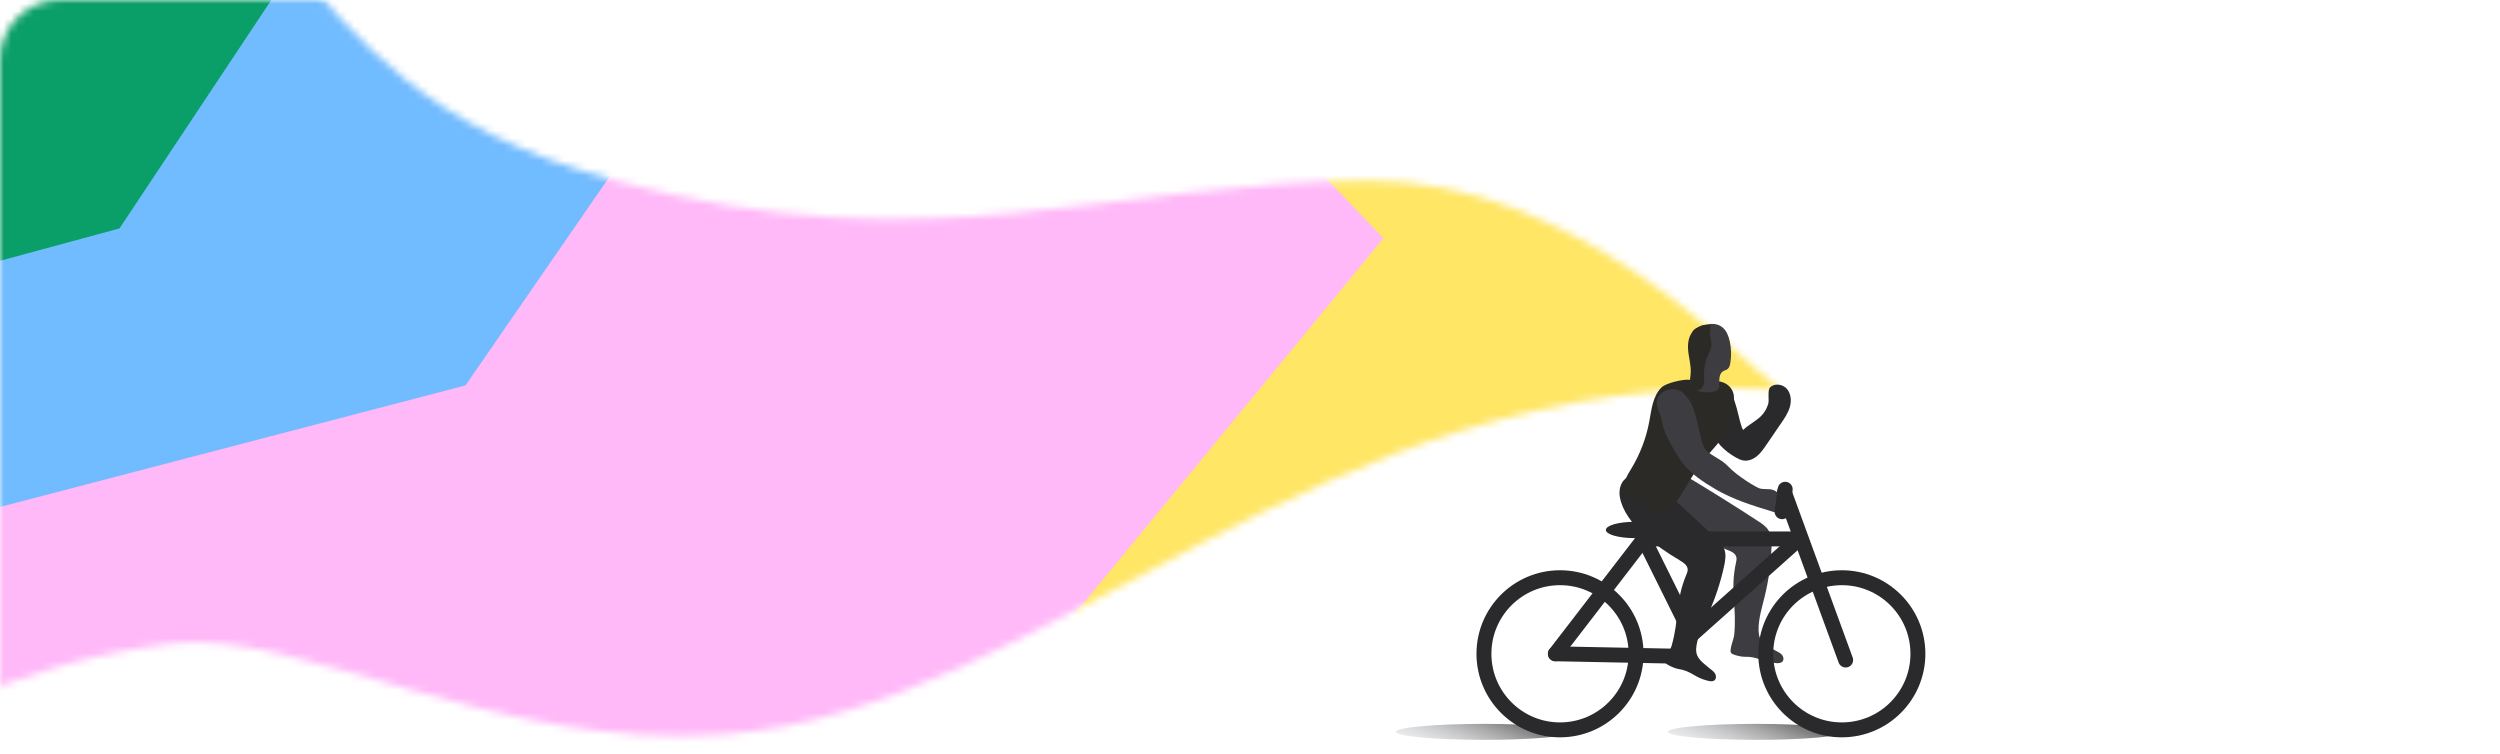 <svg width="335" height="101" viewBox="0 0 335 101" fill="none" xmlns="http://www.w3.org/2000/svg">
<mask id="mask0_11991_32091" style="mask-type:alpha" maskUnits="userSpaceOnUse" x="0" y="0" width="335" height="101">
<path d="M0 8C0 3.582 3.582 0 8 0H335V101H0V8Z" fill="#D9D9D9"/>
</mask>
<g mask="url(#mask0_11991_32091)">
<mask id="mask1_11991_32091" style="mask-type:alpha" maskUnits="userSpaceOnUse" x="-20" y="-39" width="259" height="142">
<path d="M23.213 86.214C0.239 88.847 -16.265 99.698 -20 102.267V-39C48.821 -22.305 31.087 10.216 82.445 24.212C124.858 35.77 149.13 24.212 183.54 24.212C211.068 24.212 232.609 47.687 238.478 52.181C176.059 48.971 140.848 95.204 96.835 98.414C66.551 100.623 40.018 84.288 23.213 86.214Z" fill="#32302F"/>
</mask>
<g mask="url(#mask1_11991_32091)">
<g filter="url(#filter0_f_11991_32091)">
<path d="M-10.909 22.483C-15.131 25.267 -15.869 30.296 -12.697 34.724C8.489 64.29 29.919 93.775 50.894 123.413C72.707 153.955 96.209 152.321 159.928 129.999C306.422 78.485 455.216 29.851 603.396 -19.634C628.999 -28.217 643.293 -44.154 635.311 -55.217C581.572 -129.698 527.784 -204.247 474.343 -278.837C469.772 -285.217 459.363 -287.532 453.279 -283.521L-10.909 22.483Z" fill="#FFE665"/>
</g>
<g filter="url(#filter1_f_11991_32091)">
<path d="M39.726 -1.29L-111.645 96.579L-119.277 157.135L104.546 130.293L185.382 31.918L137.632 -17.904L39.726 -1.29Z" fill="#FFB9F8"/>
</g>
<g filter="url(#filter2_f_11991_32091)">
<path d="M-21.159 -23.995L-136.016 61.733L-130.795 102.076L62.372 51.647L114.58 -23.995L62.372 -49.209L-21.159 -23.995Z" fill="#71BBFF"/>
</g>
<g filter="url(#filter3_f_11991_32091)">
<path d="M-25.447 -8.372L-82.449 35.807L-79.858 56.597L16.01 30.61L41.92 -8.372L16.01 -21.366L-25.447 -8.372Z" fill="#0A9F68"/>
</g>
</g>
<g filter="url(#filter4_f_11991_32091)">
<ellipse cx="235.291" cy="98.07" rx="11.791" ry="1.072" fill="url(#paint0_linear_11991_32091)"/>
</g>
<g filter="url(#filter5_f_11991_32091)">
<ellipse cx="198.846" cy="98.07" rx="11.791" ry="1.072" fill="url(#paint1_linear_11991_32091)"/>
</g>
<path d="M236.239 55.462C236.657 54.904 236.678 54.829 236.925 54.175C237.118 53.661 236.807 52.321 237.182 51.924C237.761 51.313 238.876 51.463 239.433 52.096C239.991 52.728 240.076 53.682 239.851 54.497C239.626 55.311 239.144 56.03 238.661 56.726C238.008 57.691 237.354 58.645 236.689 59.61C236.325 60.146 235.949 60.692 235.446 61.111C234.942 61.529 234.288 61.807 233.645 61.711C233.28 61.657 232.948 61.496 232.627 61.314C231.083 60.457 229.668 59.117 229.304 57.391C229.057 56.222 229.925 52.203 231.383 52.407C232.659 52.589 232.98 56.726 233.581 57.616C234.277 56.909 235.628 56.265 236.239 55.462Z" fill="#2A2A2D"/>
<path d="M231.402 73.663C231.938 73.856 232.559 74.124 232.677 74.681C232.731 74.917 232.677 75.163 232.624 75.388C231.788 79.204 232.774 81.263 232.377 85.143C232.324 85.625 231.68 87.115 231.97 87.501C232.174 87.769 233.353 88.016 233.685 88.005C235.743 87.951 236.043 88.755 238.026 88.862C238.316 88.873 238.648 88.862 238.852 88.648C239.087 88.38 238.98 87.941 238.723 87.683C238.466 87.426 238.123 87.297 237.812 87.126C236.472 86.376 235.668 85.99 235.647 84.446C235.625 82.903 236.107 81.413 236.472 79.912C236.997 77.757 237.308 75.56 237.383 73.341C237.404 72.58 237.394 71.787 237.019 71.133C236.686 70.554 236.107 70.168 235.539 69.804C232.795 68.014 230.03 66.277 227.232 64.584C226.46 64.112 225.656 63.64 224.767 63.469C223.877 63.297 222.859 63.501 222.28 64.198C221.701 64.894 221.679 65.934 222.001 66.781C223.309 70.233 228.175 72.462 231.38 73.652L231.402 73.663Z" fill="#3C3C41"/>
<path d="M225.081 75.088C225.575 75.378 226.143 75.753 226.153 76.321C226.153 76.557 226.068 76.793 225.971 77.007C224.46 80.609 225.06 82.817 223.988 86.569C223.849 87.04 222.948 88.38 223.173 88.809C223.324 89.109 224.438 89.559 224.771 89.613C226.797 89.934 226.957 90.77 228.887 91.231C229.176 91.296 229.498 91.349 229.734 91.167C230.012 90.953 229.98 90.492 229.776 90.192C229.573 89.891 229.251 89.709 228.983 89.484C227.793 88.498 227.075 87.983 227.333 86.461C227.59 84.939 228.329 83.556 228.962 82.152C229.862 80.126 230.559 78.015 231.031 75.849C231.191 75.11 231.32 74.317 231.063 73.609C230.838 72.977 230.334 72.494 229.852 72.033C227.472 69.782 225.06 67.574 222.616 65.409C221.941 64.809 221.233 64.198 220.386 63.876C219.54 63.554 218.5 63.565 217.803 64.144C217.106 64.723 216.903 65.741 217.064 66.631C217.728 70.265 222.123 73.33 225.06 75.067L225.081 75.088Z" fill="#2A2A2D"/>
<path d="M223.844 68.196C224.059 67.992 224.252 67.756 224.423 67.52C225.527 66.063 226.342 64.433 227.35 62.911C229.343 59.899 232.666 57.862 232.377 53.8C232.366 53.586 232.355 53.371 232.345 53.167C232.302 52.031 231.369 51.195 230.233 51.088C230.233 51.088 230.222 51.088 230.212 51.088C229.129 50.981 227.36 50.97 226.278 50.884C225.506 50.831 223.266 51.292 222.622 51.935C221.465 53.093 221.304 54.872 221.004 56.48C220.586 58.731 219.75 60.907 218.56 62.858C218.099 63.619 217.552 64.455 217.724 65.323C217.895 66.234 218.785 66.813 219.642 67.167C220.747 67.617 221.947 69.203 223.244 68.603C223.469 68.496 223.673 68.346 223.855 68.174L223.844 68.196Z" fill="#2C2A26"/>
<path d="M226.56 45.225C226.613 44.882 226.699 44.517 226.913 44.26C227.074 44.078 227.299 43.96 227.524 43.863C228.607 43.381 229.968 43.102 230.879 43.928C231.372 44.367 231.63 45.042 231.78 45.707C231.994 46.661 232.026 47.669 231.866 48.633C231.812 48.933 231.737 49.255 231.512 49.437C231.319 49.598 231.062 49.63 230.858 49.77C230.333 50.123 230.376 50.938 230.386 51.613C230.386 51.785 230.386 51.956 230.301 52.106C230.204 52.267 230.043 52.342 229.872 52.407C228.671 52.846 226.163 52.514 226.495 50.788C226.645 49.984 227.01 49.727 226.892 48.805C226.731 47.551 226.367 46.532 226.56 45.235V45.225Z" fill="#3C3C41"/>
<path d="M229.13 44.764C229.173 45.224 229.344 45.664 229.334 46.125C229.323 46.715 229.012 47.24 228.787 47.786C228.455 48.58 228.304 49.448 228.337 50.316C228.347 50.702 228.401 51.099 228.315 51.474C228.229 51.849 227.951 52.224 227.565 52.278C227.072 52.353 226.643 51.881 226.536 51.399C226.429 50.916 226.536 50.413 226.557 49.919C226.6 48.998 226.343 48.097 226.236 47.186C226.128 46.275 226.182 45.278 226.739 44.549C227.104 44.067 227.919 43.509 228.551 43.531C229.666 43.563 229.066 43.874 229.13 44.764Z" fill="#2C2A26"/>
<path d="M229.817 65.516C228.198 64.573 226.612 63.511 225.454 62.032C224.918 61.336 224.479 60.564 224.05 59.792C223.578 58.956 223.117 58.109 222.86 57.176C222.71 56.641 222.646 56.083 222.463 55.558C222.27 55.001 221.949 54.443 222.002 53.854C222.035 53.511 222.195 53.178 222.42 52.91C223.128 52.074 224.5 51.903 225.39 52.535C225.754 52.803 226.033 53.167 226.301 53.532C227.416 55.033 227.566 58.313 228.391 59.996C228.852 60.928 230.556 61.4 231.564 62.483C232.786 63.801 235.358 65.334 235.809 65.452C236.366 65.602 236.977 65.473 237.534 65.634C238.446 65.902 239.121 67.07 239.067 68.003C238.992 69.203 238.253 68.775 237.352 68.507C234.683 67.692 232.239 66.931 229.806 65.516H229.817Z" fill="#3C3C41"/>
<path d="M246.806 97.802C241.176 97.802 236.612 93.238 236.612 87.608C236.612 81.978 241.176 77.414 246.806 77.414C252.436 77.414 257 81.978 257 87.608C257 93.238 252.436 97.802 246.806 97.802Z" stroke="#2A2A2D" stroke-width="2" stroke-miterlimit="10"/>
<path d="M209.042 97.802C203.412 97.802 198.848 93.238 198.848 87.608C198.848 81.978 203.412 77.414 209.042 77.414C214.672 77.414 219.236 81.978 219.236 87.608C219.236 93.238 214.672 97.802 209.042 97.802Z" stroke="#2A2A2D" stroke-width="2" stroke-miterlimit="10"/>
<path d="M219.035 72.108C216.909 72.108 215.186 71.619 215.186 71.015C215.186 70.411 216.909 69.921 219.035 69.921C221.16 69.921 222.883 70.411 222.883 71.015C222.883 71.619 221.16 72.108 219.035 72.108Z" fill="#2A2A2D"/>
<path d="M247.318 88.444L239.107 65.977" stroke="#2A2A2D" stroke-width="2" stroke-miterlimit="10" stroke-linecap="round"/>
<path d="M241.08 72.215H220.274" stroke="#2A2A2D" stroke-width="2" stroke-miterlimit="10" stroke-linecap="round"/>
<path d="M241.08 72.215L225.58 86.054" stroke="#2A2A2D" stroke-width="2" stroke-miterlimit="10" stroke-linecap="round"/>
<path d="M220.276 72.215L226.418 84.596" stroke="#2A2A2D" stroke-width="2" stroke-miterlimit="10" stroke-linecap="round"/>
<path d="M224.121 87.919L208.418 87.608" stroke="#2A2A2D" stroke-width="2" stroke-miterlimit="10" stroke-linecap="round"/>
<path d="M220.273 72.215L208.418 87.608" stroke="#2A2A2D" stroke-width="2" stroke-miterlimit="10" stroke-linecap="round"/>
<path d="M239.217 65.559L238.799 68.571" stroke="#2A2A2D" stroke-width="2" stroke-miterlimit="10" stroke-linecap="round"/>
</g>
<defs>
<filter id="filter0_f_11991_32091" x="-20.656" y="-291.507" width="664.18" height="444.081" filterUnits="userSpaceOnUse" color-interpolation-filters="sRGB">
<feFlood flood-opacity="0" result="BackgroundImageFix"/>
<feBlend mode="normal" in="SourceGraphic" in2="BackgroundImageFix" result="shape"/>
<feGaussianBlur stdDeviation="3" result="effect1_foregroundBlur_11991_32091"/>
</filter>
<filter id="filter1_f_11991_32091" x="-143.277" y="-41.904" width="352.66" height="223.039" filterUnits="userSpaceOnUse" color-interpolation-filters="sRGB">
<feFlood flood-opacity="0" result="BackgroundImageFix"/>
<feBlend mode="normal" in="SourceGraphic" in2="BackgroundImageFix" result="shape"/>
<feGaussianBlur stdDeviation="12" result="effect1_foregroundBlur_11991_32091"/>
</filter>
<filter id="filter2_f_11991_32091" x="-160.016" y="-73.21" width="298.596" height="199.285" filterUnits="userSpaceOnUse" color-interpolation-filters="sRGB">
<feFlood flood-opacity="0" result="BackgroundImageFix"/>
<feBlend mode="normal" in="SourceGraphic" in2="BackgroundImageFix" result="shape"/>
<feGaussianBlur stdDeviation="12" result="effect1_foregroundBlur_11991_32091"/>
</filter>
<filter id="filter3_f_11991_32091" x="-106.449" y="-45.365" width="172.369" height="125.963" filterUnits="userSpaceOnUse" color-interpolation-filters="sRGB">
<feFlood flood-opacity="0" result="BackgroundImageFix"/>
<feBlend mode="normal" in="SourceGraphic" in2="BackgroundImageFix" result="shape"/>
<feGaussianBlur stdDeviation="12" result="effect1_foregroundBlur_11991_32091"/>
</filter>
<filter id="filter4_f_11991_32091" x="221.5" y="94.998" width="27.582" height="6.144" filterUnits="userSpaceOnUse" color-interpolation-filters="sRGB">
<feFlood flood-opacity="0" result="BackgroundImageFix"/>
<feBlend mode="normal" in="SourceGraphic" in2="BackgroundImageFix" result="shape"/>
<feGaussianBlur stdDeviation="1" result="effect1_foregroundBlur_11991_32091"/>
</filter>
<filter id="filter5_f_11991_32091" x="185.055" y="94.998" width="27.582" height="6.144" filterUnits="userSpaceOnUse" color-interpolation-filters="sRGB">
<feFlood flood-opacity="0" result="BackgroundImageFix"/>
<feBlend mode="normal" in="SourceGraphic" in2="BackgroundImageFix" result="shape"/>
<feGaussianBlur stdDeviation="1" result="effect1_foregroundBlur_11991_32091"/>
</filter>
<linearGradient id="paint0_linear_11991_32091" x1="247.082" y1="99.142" x2="243.581" y2="108.798" gradientUnits="userSpaceOnUse">
<stop stop-color="#32302F" stop-opacity="0.7"/>
<stop offset="1" stop-color="#C9D1DB" stop-opacity="0"/>
</linearGradient>
<linearGradient id="paint1_linear_11991_32091" x1="210.637" y1="99.142" x2="207.136" y2="108.798" gradientUnits="userSpaceOnUse">
<stop stop-color="#32302F" stop-opacity="0.7"/>
<stop offset="1" stop-color="#C9D1DB" stop-opacity="0"/>
</linearGradient>
</defs>
</svg>
